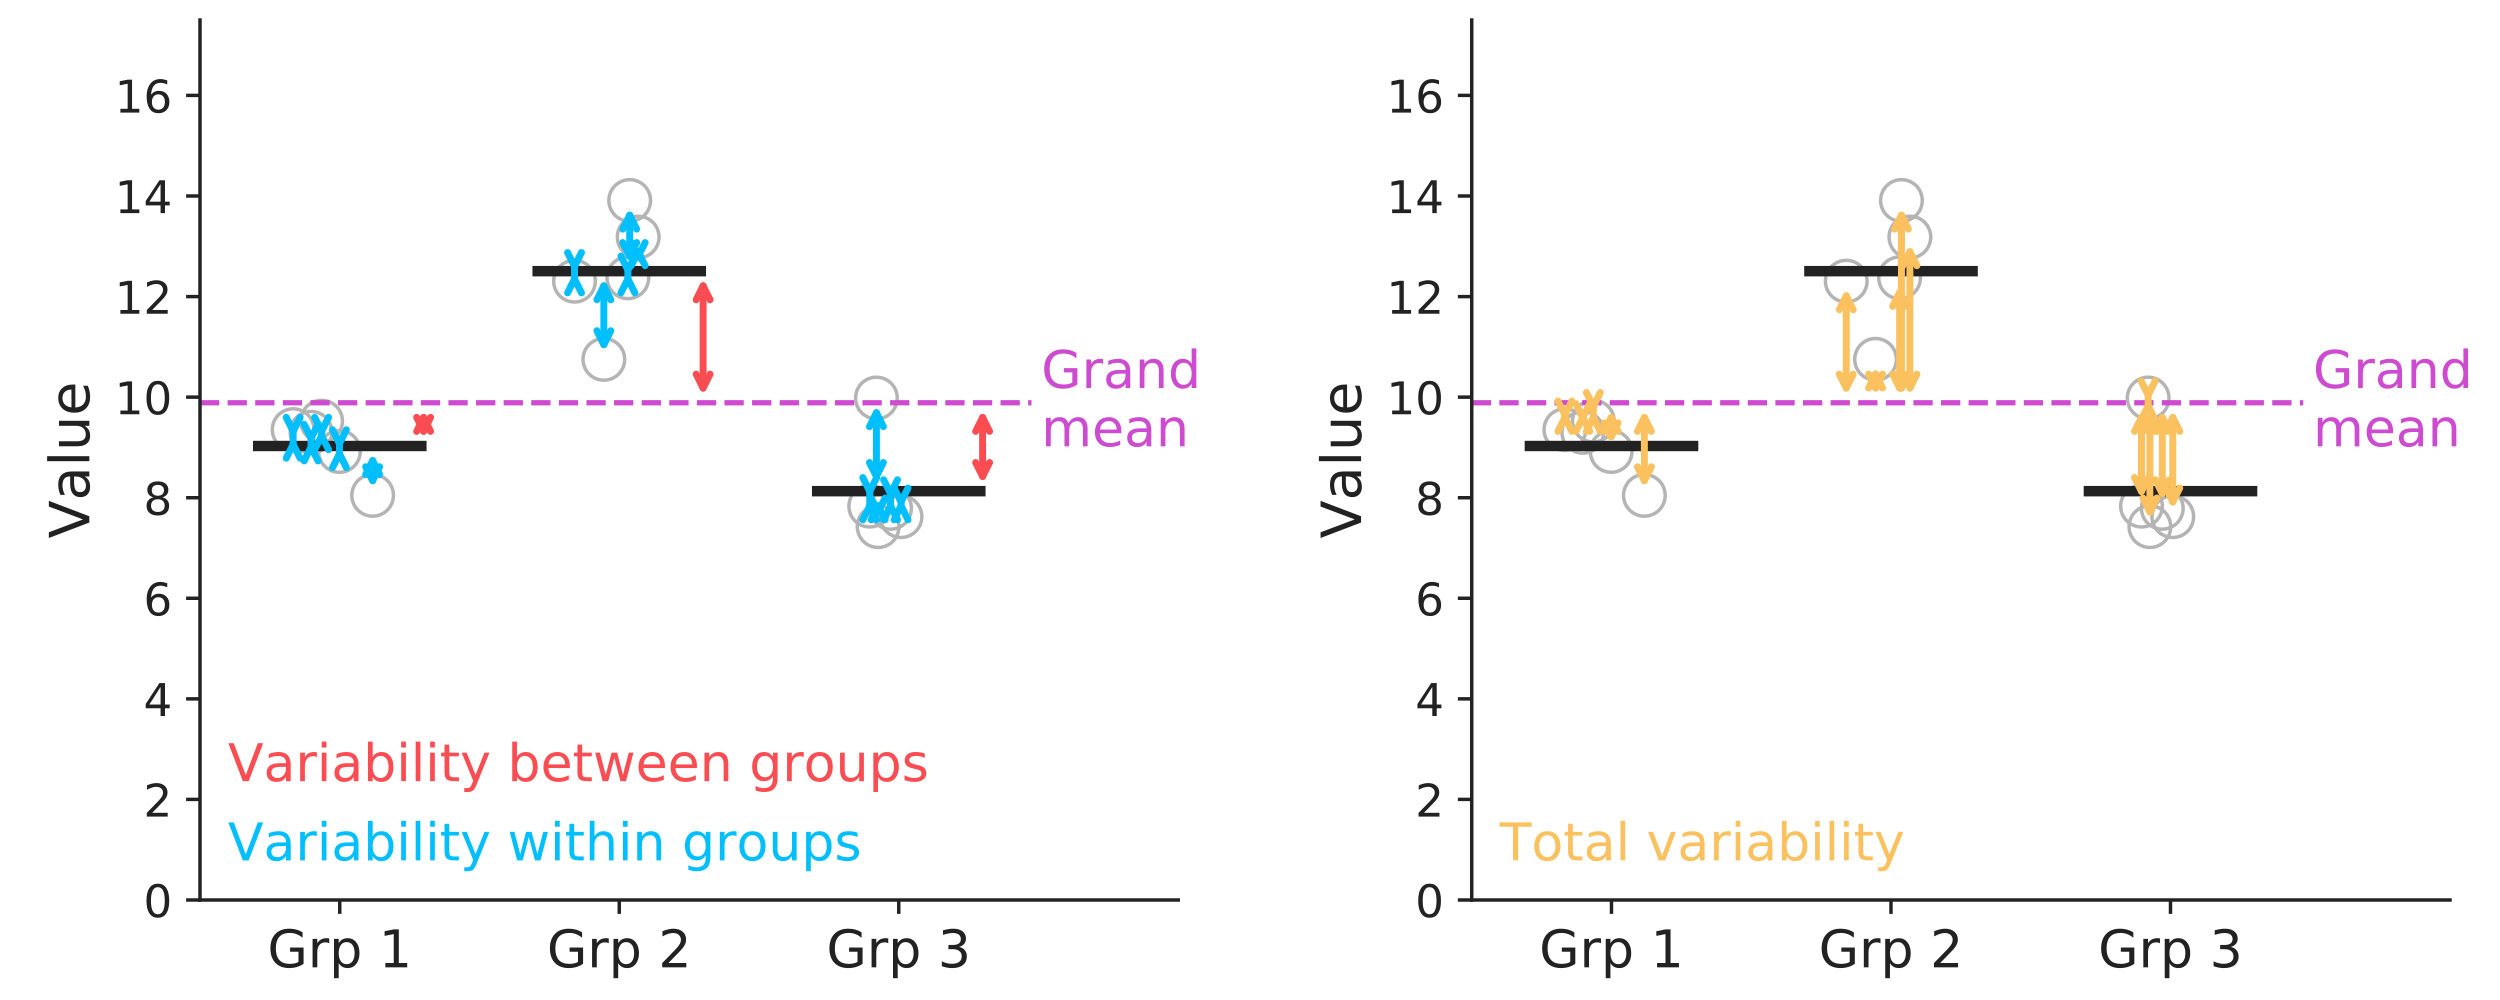 <?xml version="1.0" encoding="utf-8" standalone="no"?>
<!DOCTYPE svg PUBLIC "-//W3C//DTD SVG 1.1//EN"
  "http://www.w3.org/Graphics/SVG/1.1/DTD/svg11.dtd">
<!-- Created with matplotlib (http://matplotlib.org/) -->
<svg height="288pt" version="1.1" viewBox="0 0 720 288" width="720pt" xmlns="http://www.w3.org/2000/svg" xmlns:xlink="http://www.w3.org/1999/xlink">
 <defs>
  <style type="text/css">
*{stroke-linecap:butt;stroke-linejoin:round;}
  </style>
 </defs>
 <g id="figure_1">
  <g id="patch_1">
   <path d="M 0 288 
L 720 288 
L 720 0 
L 0 0 
z
" style="fill:none;"/>
  </g>
  <g id="axes_1">
   <g id="patch_2">
    <path d="M 57.6 259.2 
L 339.339 259.2 
L 339.339 5.76 
L 57.6 5.76 
z
" style="fill:none;"/>
   </g>
   <g id="matplotlib.axis_1">
    <g id="xtick_1">
     <g id="line2d_1">
      <defs>
       <path d="M 0 0 
L 0 4 
" id="mc6226017b2" style="stroke:#222222;"/>
      </defs>
      <g>
       <use style="fill:#222222;stroke:#222222;" x="97.848" xlink:href="#mc6226017b2" y="259.2"/>
      </g>
     </g>
     <g id="text_1">
      <!-- Grp 1 -->
      <defs>
       <path d="M 59.516 10.406 
L 59.516 29.984 
L 43.406 29.984 
L 43.406 38.094 
L 69.281 38.094 
L 69.281 6.781 
Q 63.578 2.734 56.688 0.656 
Q 49.812 -1.422 42 -1.422 
Q 24.906 -1.422 15.25 8.562 
Q 5.609 18.562 5.609 36.375 
Q 5.609 54.25 15.25 64.234 
Q 24.906 74.219 42 74.219 
Q 49.125 74.219 55.547 72.453 
Q 61.969 70.703 67.391 67.281 
L 67.391 56.781 
Q 61.922 61.422 55.766 63.766 
Q 49.609 66.109 42.828 66.109 
Q 29.438 66.109 22.719 58.641 
Q 16.016 51.172 16.016 36.375 
Q 16.016 21.625 22.719 14.156 
Q 29.438 6.688 42.828 6.688 
Q 48.047 6.688 52.141 7.594 
Q 56.25 8.5 59.516 10.406 
z
" id="DejaVuSans-47"/>
       <path d="M 41.109 46.297 
Q 39.594 47.172 37.812 47.578 
Q 36.031 48 33.891 48 
Q 26.266 48 22.188 43.047 
Q 18.109 38.094 18.109 28.812 
L 18.109 0 
L 9.078 0 
L 9.078 54.688 
L 18.109 54.688 
L 18.109 46.188 
Q 20.953 51.172 25.484 53.578 
Q 30.031 56 36.531 56 
Q 37.453 56 38.578 55.875 
Q 39.703 55.766 41.062 55.516 
z
" id="DejaVuSans-72"/>
       <path d="M 18.109 8.203 
L 18.109 -20.797 
L 9.078 -20.797 
L 9.078 54.688 
L 18.109 54.688 
L 18.109 46.391 
Q 20.953 51.266 25.266 53.625 
Q 29.594 56 35.594 56 
Q 45.562 56 51.781 48.094 
Q 58.016 40.188 58.016 27.297 
Q 58.016 14.406 51.781 6.484 
Q 45.562 -1.422 35.594 -1.422 
Q 29.594 -1.422 25.266 0.953 
Q 20.953 3.328 18.109 8.203 
z
M 48.688 27.297 
Q 48.688 37.203 44.609 42.844 
Q 40.531 48.484 33.406 48.484 
Q 26.266 48.484 22.188 42.844 
Q 18.109 37.203 18.109 27.297 
Q 18.109 17.391 22.188 11.75 
Q 26.266 6.109 33.406 6.109 
Q 40.531 6.109 44.609 11.75 
Q 48.688 17.391 48.688 27.297 
z
" id="DejaVuSans-70"/>
       <path id="DejaVuSans-20"/>
       <path d="M 12.406 8.297 
L 28.516 8.297 
L 28.516 63.922 
L 10.984 60.406 
L 10.984 69.391 
L 28.422 72.906 
L 38.281 72.906 
L 38.281 8.297 
L 54.391 8.297 
L 54.391 0 
L 12.406 0 
z
" id="DejaVuSans-31"/>
      </defs>
      <g style="fill:#222222;" transform="translate(77.037 278.598)scale(0.15 -0.15)">
       <use xlink:href="#DejaVuSans-47"/>
       <use x="77.49" xlink:href="#DejaVuSans-72"/>
       <use x="118.604" xlink:href="#DejaVuSans-70"/>
       <use x="182.08" xlink:href="#DejaVuSans-20"/>
       <use x="213.867" xlink:href="#DejaVuSans-31"/>
      </g>
     </g>
    </g>
    <g id="xtick_2">
     <g id="line2d_2">
      <g>
       <use style="fill:#222222;stroke:#222222;" x="178.345" xlink:href="#mc6226017b2" y="259.2"/>
      </g>
     </g>
     <g id="text_2">
      <!-- Grp 2 -->
      <defs>
       <path d="M 19.188 8.297 
L 53.609 8.297 
L 53.609 0 
L 7.328 0 
L 7.328 8.297 
Q 12.938 14.109 22.625 23.891 
Q 32.328 33.688 34.812 36.531 
Q 39.547 41.844 41.422 45.531 
Q 43.312 49.219 43.312 52.781 
Q 43.312 58.594 39.234 62.25 
Q 35.156 65.922 28.609 65.922 
Q 23.969 65.922 18.812 64.312 
Q 13.672 62.703 7.812 59.422 
L 7.812 69.391 
Q 13.766 71.781 18.938 73 
Q 24.125 74.219 28.422 74.219 
Q 39.75 74.219 46.484 68.547 
Q 53.219 62.891 53.219 53.422 
Q 53.219 48.922 51.531 44.891 
Q 49.859 40.875 45.406 35.406 
Q 44.188 33.984 37.641 27.219 
Q 31.109 20.453 19.188 8.297 
z
" id="DejaVuSans-32"/>
      </defs>
      <g style="fill:#222222;" transform="translate(157.534 278.598)scale(0.15 -0.15)">
       <use xlink:href="#DejaVuSans-47"/>
       <use x="77.49" xlink:href="#DejaVuSans-72"/>
       <use x="118.604" xlink:href="#DejaVuSans-70"/>
       <use x="182.08" xlink:href="#DejaVuSans-20"/>
       <use x="213.867" xlink:href="#DejaVuSans-32"/>
      </g>
     </g>
    </g>
    <g id="xtick_3">
     <g id="line2d_3">
      <g>
       <use style="fill:#222222;stroke:#222222;" x="258.842" xlink:href="#mc6226017b2" y="259.2"/>
      </g>
     </g>
     <g id="text_3">
      <!-- Grp 3 -->
      <defs>
       <path d="M 40.578 39.312 
Q 47.656 37.797 51.625 33 
Q 55.609 28.219 55.609 21.188 
Q 55.609 10.406 48.188 4.484 
Q 40.766 -1.422 27.094 -1.422 
Q 22.516 -1.422 17.656 -0.516 
Q 12.797 0.391 7.625 2.203 
L 7.625 11.719 
Q 11.719 9.328 16.594 8.109 
Q 21.484 6.891 26.812 6.891 
Q 36.078 6.891 40.938 10.547 
Q 45.797 14.203 45.797 21.188 
Q 45.797 27.641 41.281 31.266 
Q 36.766 34.906 28.719 34.906 
L 20.219 34.906 
L 20.219 43.016 
L 29.109 43.016 
Q 36.375 43.016 40.234 45.922 
Q 44.094 48.828 44.094 54.297 
Q 44.094 59.906 40.109 62.906 
Q 36.141 65.922 28.719 65.922 
Q 24.656 65.922 20.016 65.031 
Q 15.375 64.156 9.812 62.312 
L 9.812 71.094 
Q 15.438 72.656 20.344 73.438 
Q 25.25 74.219 29.594 74.219 
Q 40.828 74.219 47.359 69.109 
Q 53.906 64.016 53.906 55.328 
Q 53.906 49.266 50.438 45.094 
Q 46.969 40.922 40.578 39.312 
z
" id="DejaVuSans-33"/>
      </defs>
      <g style="fill:#222222;" transform="translate(238.031 278.598)scale(0.15 -0.15)">
       <use xlink:href="#DejaVuSans-47"/>
       <use x="77.49" xlink:href="#DejaVuSans-72"/>
       <use x="118.604" xlink:href="#DejaVuSans-70"/>
       <use x="182.08" xlink:href="#DejaVuSans-20"/>
       <use x="213.867" xlink:href="#DejaVuSans-33"/>
      </g>
     </g>
    </g>
   </g>
   <g id="matplotlib.axis_2">
    <g id="ytick_1">
     <g id="line2d_4">
      <defs>
       <path d="M 0 0 
L -4 0 
" id="m0266303a6d" style="stroke:#222222;"/>
      </defs>
      <g>
       <use style="fill:#222222;stroke:#222222;" x="57.6" xlink:href="#m0266303a6d" y="259.2"/>
      </g>
     </g>
     <g id="text_4">
      <!-- 0 -->
      <defs>
       <path d="M 31.781 66.406 
Q 24.172 66.406 20.328 58.906 
Q 16.5 51.422 16.5 36.375 
Q 16.5 21.391 20.328 13.891 
Q 24.172 6.391 31.781 6.391 
Q 39.453 6.391 43.281 13.891 
Q 47.125 21.391 47.125 36.375 
Q 47.125 51.422 43.281 58.906 
Q 39.453 66.406 31.781 66.406 
z
M 31.781 74.219 
Q 44.047 74.219 50.516 64.516 
Q 56.984 54.828 56.984 36.375 
Q 56.984 17.969 50.516 8.266 
Q 44.047 -1.422 31.781 -1.422 
Q 19.531 -1.422 13.062 8.266 
Q 6.594 17.969 6.594 36.375 
Q 6.594 54.828 13.062 64.516 
Q 19.531 74.219 31.781 74.219 
z
" id="DejaVuSans-30"/>
      </defs>
      <g style="fill:#222222;" transform="translate(41.329 264.139)scale(0.13 -0.13)">
       <use xlink:href="#DejaVuSans-30"/>
      </g>
     </g>
    </g>
    <g id="ytick_2">
     <g id="line2d_5">
      <g>
       <use style="fill:#222222;stroke:#222222;" x="57.6" xlink:href="#m0266303a6d" y="230.235"/>
      </g>
     </g>
     <g id="text_5">
      <!-- 2 -->
      <g style="fill:#222222;" transform="translate(41.329 235.174)scale(0.13 -0.13)">
       <use xlink:href="#DejaVuSans-32"/>
      </g>
     </g>
    </g>
    <g id="ytick_3">
     <g id="line2d_6">
      <g>
       <use style="fill:#222222;stroke:#222222;" x="57.6" xlink:href="#m0266303a6d" y="201.271"/>
      </g>
     </g>
     <g id="text_6">
      <!-- 4 -->
      <defs>
       <path d="M 37.797 64.312 
L 12.891 25.391 
L 37.797 25.391 
z
M 35.203 72.906 
L 47.609 72.906 
L 47.609 25.391 
L 58.016 25.391 
L 58.016 17.188 
L 47.609 17.188 
L 47.609 0 
L 37.797 0 
L 37.797 17.188 
L 4.891 17.188 
L 4.891 26.703 
z
" id="DejaVuSans-34"/>
      </defs>
      <g style="fill:#222222;" transform="translate(41.329 206.21)scale(0.13 -0.13)">
       <use xlink:href="#DejaVuSans-34"/>
      </g>
     </g>
    </g>
    <g id="ytick_4">
     <g id="line2d_7">
      <g>
       <use style="fill:#222222;stroke:#222222;" x="57.6" xlink:href="#m0266303a6d" y="172.306"/>
      </g>
     </g>
     <g id="text_7">
      <!-- 6 -->
      <defs>
       <path d="M 33.016 40.375 
Q 26.375 40.375 22.484 35.828 
Q 18.609 31.297 18.609 23.391 
Q 18.609 15.531 22.484 10.953 
Q 26.375 6.391 33.016 6.391 
Q 39.656 6.391 43.531 10.953 
Q 47.406 15.531 47.406 23.391 
Q 47.406 31.297 43.531 35.828 
Q 39.656 40.375 33.016 40.375 
z
M 52.594 71.297 
L 52.594 62.312 
Q 48.875 64.062 45.094 64.984 
Q 41.312 65.922 37.594 65.922 
Q 27.828 65.922 22.672 59.328 
Q 17.531 52.734 16.797 39.406 
Q 19.672 43.656 24.016 45.922 
Q 28.375 48.188 33.594 48.188 
Q 44.578 48.188 50.953 41.516 
Q 57.328 34.859 57.328 23.391 
Q 57.328 12.156 50.688 5.359 
Q 44.047 -1.422 33.016 -1.422 
Q 20.359 -1.422 13.672 8.266 
Q 6.984 17.969 6.984 36.375 
Q 6.984 53.656 15.188 63.938 
Q 23.391 74.219 37.203 74.219 
Q 40.922 74.219 44.703 73.484 
Q 48.484 72.75 52.594 71.297 
z
" id="DejaVuSans-36"/>
      </defs>
      <g style="fill:#222222;" transform="translate(41.329 177.245)scale(0.13 -0.13)">
       <use xlink:href="#DejaVuSans-36"/>
      </g>
     </g>
    </g>
    <g id="ytick_5">
     <g id="line2d_8">
      <g>
       <use style="fill:#222222;stroke:#222222;" x="57.6" xlink:href="#m0266303a6d" y="143.342"/>
      </g>
     </g>
     <g id="text_8">
      <!-- 8 -->
      <defs>
       <path d="M 31.781 34.625 
Q 24.75 34.625 20.719 30.859 
Q 16.703 27.094 16.703 20.516 
Q 16.703 13.922 20.719 10.156 
Q 24.75 6.391 31.781 6.391 
Q 38.812 6.391 42.859 10.172 
Q 46.922 13.969 46.922 20.516 
Q 46.922 27.094 42.891 30.859 
Q 38.875 34.625 31.781 34.625 
z
M 21.922 38.812 
Q 15.578 40.375 12.031 44.719 
Q 8.5 49.078 8.5 55.328 
Q 8.5 64.062 14.719 69.141 
Q 20.953 74.219 31.781 74.219 
Q 42.672 74.219 48.875 69.141 
Q 55.078 64.062 55.078 55.328 
Q 55.078 49.078 51.531 44.719 
Q 48 40.375 41.703 38.812 
Q 48.828 37.156 52.797 32.312 
Q 56.781 27.484 56.781 20.516 
Q 56.781 9.906 50.312 4.234 
Q 43.844 -1.422 31.781 -1.422 
Q 19.734 -1.422 13.25 4.234 
Q 6.781 9.906 6.781 20.516 
Q 6.781 27.484 10.781 32.312 
Q 14.797 37.156 21.922 38.812 
z
M 18.312 54.391 
Q 18.312 48.734 21.844 45.562 
Q 25.391 42.391 31.781 42.391 
Q 38.141 42.391 41.719 45.562 
Q 45.312 48.734 45.312 54.391 
Q 45.312 60.062 41.719 63.234 
Q 38.141 66.406 31.781 66.406 
Q 25.391 66.406 21.844 63.234 
Q 18.312 60.062 18.312 54.391 
z
" id="DejaVuSans-38"/>
      </defs>
      <g style="fill:#222222;" transform="translate(41.329 148.281)scale(0.13 -0.13)">
       <use xlink:href="#DejaVuSans-38"/>
      </g>
     </g>
    </g>
    <g id="ytick_6">
     <g id="line2d_9">
      <g>
       <use style="fill:#222222;stroke:#222222;" x="57.6" xlink:href="#m0266303a6d" y="114.377"/>
      </g>
     </g>
     <g id="text_9">
      <!-- 10 -->
      <g style="fill:#222222;" transform="translate(33.057 119.316)scale(0.13 -0.13)">
       <use xlink:href="#DejaVuSans-31"/>
       <use x="63.623" xlink:href="#DejaVuSans-30"/>
      </g>
     </g>
    </g>
    <g id="ytick_7">
     <g id="line2d_10">
      <g>
       <use style="fill:#222222;stroke:#222222;" x="57.6" xlink:href="#m0266303a6d" y="85.413"/>
      </g>
     </g>
     <g id="text_10">
      <!-- 12 -->
      <g style="fill:#222222;" transform="translate(33.057 90.352)scale(0.13 -0.13)">
       <use xlink:href="#DejaVuSans-31"/>
       <use x="63.623" xlink:href="#DejaVuSans-32"/>
      </g>
     </g>
    </g>
    <g id="ytick_8">
     <g id="line2d_11">
      <g>
       <use style="fill:#222222;stroke:#222222;" x="57.6" xlink:href="#m0266303a6d" y="56.448"/>
      </g>
     </g>
     <g id="text_11">
      <!-- 14 -->
      <g style="fill:#222222;" transform="translate(33.057 61.387)scale(0.13 -0.13)">
       <use xlink:href="#DejaVuSans-31"/>
       <use x="63.623" xlink:href="#DejaVuSans-34"/>
      </g>
     </g>
    </g>
    <g id="ytick_9">
     <g id="line2d_12">
      <g>
       <use style="fill:#222222;stroke:#222222;" x="57.6" xlink:href="#m0266303a6d" y="27.483"/>
      </g>
     </g>
     <g id="text_12">
      <!-- 16 -->
      <g style="fill:#222222;" transform="translate(33.057 32.422)scale(0.13 -0.13)">
       <use xlink:href="#DejaVuSans-31"/>
       <use x="63.623" xlink:href="#DejaVuSans-36"/>
      </g>
     </g>
    </g>
    <g id="text_13">
     <!-- Value -->
     <defs>
      <path d="M 28.609 0 
L 0.781 72.906 
L 11.078 72.906 
L 34.188 11.531 
L 57.328 72.906 
L 67.578 72.906 
L 39.797 0 
z
" id="DejaVuSans-56"/>
      <path d="M 34.281 27.484 
Q 23.391 27.484 19.188 25 
Q 14.984 22.516 14.984 16.5 
Q 14.984 11.719 18.141 8.906 
Q 21.297 6.109 26.703 6.109 
Q 34.188 6.109 38.703 11.406 
Q 43.219 16.703 43.219 25.484 
L 43.219 27.484 
z
M 52.203 31.203 
L 52.203 0 
L 43.219 0 
L 43.219 8.297 
Q 40.141 3.328 35.547 0.953 
Q 30.953 -1.422 24.312 -1.422 
Q 15.922 -1.422 10.953 3.297 
Q 6 8.016 6 15.922 
Q 6 25.141 12.172 29.828 
Q 18.359 34.516 30.609 34.516 
L 43.219 34.516 
L 43.219 35.406 
Q 43.219 41.609 39.141 45 
Q 35.062 48.391 27.688 48.391 
Q 23 48.391 18.547 47.266 
Q 14.109 46.141 10.016 43.891 
L 10.016 52.203 
Q 14.938 54.109 19.578 55.047 
Q 24.219 56 28.609 56 
Q 40.484 56 46.344 49.844 
Q 52.203 43.703 52.203 31.203 
z
" id="DejaVuSans-61"/>
      <path d="M 9.422 75.984 
L 18.406 75.984 
L 18.406 0 
L 9.422 0 
z
" id="DejaVuSans-6c"/>
      <path d="M 8.5 21.578 
L 8.5 54.688 
L 17.484 54.688 
L 17.484 21.922 
Q 17.484 14.156 20.5 10.266 
Q 23.531 6.391 29.594 6.391 
Q 36.859 6.391 41.078 11.031 
Q 45.312 15.672 45.312 23.688 
L 45.312 54.688 
L 54.297 54.688 
L 54.297 0 
L 45.312 0 
L 45.312 8.406 
Q 42.047 3.422 37.719 1 
Q 33.406 -1.422 27.688 -1.422 
Q 18.266 -1.422 13.375 4.438 
Q 8.5 10.297 8.5 21.578 
z
M 31.109 56 
z
" id="DejaVuSans-75"/>
      <path d="M 56.203 29.594 
L 56.203 25.203 
L 14.891 25.203 
Q 15.484 15.922 20.484 11.062 
Q 25.484 6.203 34.422 6.203 
Q 39.594 6.203 44.453 7.469 
Q 49.312 8.734 54.109 11.281 
L 54.109 2.781 
Q 49.266 0.734 44.188 -0.344 
Q 39.109 -1.422 33.891 -1.422 
Q 20.797 -1.422 13.156 6.188 
Q 5.516 13.812 5.516 26.812 
Q 5.516 40.234 12.766 48.109 
Q 20.016 56 32.328 56 
Q 43.359 56 49.781 48.891 
Q 56.203 41.797 56.203 29.594 
z
M 47.219 32.234 
Q 47.125 39.594 43.094 43.984 
Q 39.062 48.391 32.422 48.391 
Q 24.906 48.391 20.391 44.141 
Q 15.875 39.891 15.188 32.172 
z
" id="DejaVuSans-65"/>
     </defs>
     <g style="fill:#222222;" transform="translate(25.73 155.061)rotate(-90)scale(0.16 -0.16)">
      <use xlink:href="#DejaVuSans-56"/>
      <use x="68.299" xlink:href="#DejaVuSans-61"/>
      <use x="129.578" xlink:href="#DejaVuSans-6c"/>
      <use x="157.361" xlink:href="#DejaVuSans-75"/>
      <use x="220.74" xlink:href="#DejaVuSans-65"/>
     </g>
    </g>
   </g>
   <g id="line2d_13">
    <defs>
     <path d="M 0 6 
C 1.591 6 3.117 5.368 4.243 4.243 
C 5.368 3.117 6 1.591 6 0 
C 6 -1.591 5.368 -3.117 4.243 -4.243 
C 3.117 -5.368 1.591 -6 0 -6 
C -1.591 -6 -3.117 -5.368 -4.243 -4.243 
C -5.368 -3.117 -6 -1.591 -6 0 
C -6 1.591 -5.368 3.117 -4.243 4.243 
C -3.117 5.368 -1.591 6 0 6 
z
" id="m4a8d51d46a" style="stroke:#b4b4b4;"/>
    </defs>
    <g>
     <use style="fill-opacity:0;stroke:#b4b4b4;" x="107.318" xlink:href="#m4a8d51d46a" y="142.663"/>
     <use style="fill-opacity:0;stroke:#b4b4b4;" x="84.428" xlink:href="#m4a8d51d46a" y="123.731"/>
     <use style="fill-opacity:0;stroke:#b4b4b4;" x="97.752" xlink:href="#m4a8d51d46a" y="130.023"/>
     <use style="fill-opacity:0;stroke:#b4b4b4;" x="92.624" xlink:href="#m4a8d51d46a" y="121.284"/>
     <use style="fill-opacity:0;stroke:#b4b4b4;" x="89.587" xlink:href="#m4a8d51d46a" y="124.507"/>
    </g>
   </g>
   <g id="line2d_14">
    <defs>
     <path d="M 25 0 
L -25 -0 
" id="me80ba90719" style="stroke:#222222;stroke-width:3;"/>
    </defs>
    <g clip-path="url(#p7115eb7836)">
     <use style="fill:#222222;stroke:#222222;stroke-width:3;" x="97.848" xlink:href="#me80ba90719" y="128.442"/>
    </g>
   </g>
   <g id="line2d_15">
    <g>
     <use style="fill-opacity:0;stroke:#b4b4b4;" x="183.79" xlink:href="#m4a8d51d46a" y="68.276"/>
     <use style="fill-opacity:0;stroke:#b4b4b4;" x="180.826" xlink:href="#m4a8d51d46a" y="80.007"/>
     <use style="fill-opacity:0;stroke:#b4b4b4;" x="165.459" xlink:href="#m4a8d51d46a" y="80.976"/>
     <use style="fill-opacity:0;stroke:#b4b4b4;" x="181.355" xlink:href="#m4a8d51d46a" y="57.742"/>
     <use style="fill-opacity:0;stroke:#b4b4b4;" x="173.906" xlink:href="#m4a8d51d46a" y="103.491"/>
    </g>
   </g>
   <g id="line2d_16">
    <g clip-path="url(#p7115eb7836)">
     <use style="fill:#222222;stroke:#222222;stroke-width:3;" x="178.345" xlink:href="#me80ba90719" y="78.098"/>
    </g>
   </g>
   <g id="line2d_17">
    <g>
     <use style="fill-opacity:0;stroke:#b4b4b4;" x="256.477" xlink:href="#m4a8d51d46a" y="146.405"/>
     <use style="fill-opacity:0;stroke:#b4b4b4;" x="252.902" xlink:href="#m4a8d51d46a" y="151.668"/>
     <use style="fill-opacity:0;stroke:#b4b4b4;" x="259.498" xlink:href="#m4a8d51d46a" y="148.793"/>
     <use style="fill-opacity:0;stroke:#b4b4b4;" x="250.488" xlink:href="#m4a8d51d46a" y="145.767"/>
     <use style="fill-opacity:0;stroke:#b4b4b4;" x="252.404" xlink:href="#m4a8d51d46a" y="114.636"/>
    </g>
   </g>
   <g id="line2d_18">
    <g clip-path="url(#p7115eb7836)">
     <use style="fill:#222222;stroke:#222222;stroke-width:3;" x="258.842" xlink:href="#me80ba90719" y="141.454"/>
    </g>
   </g>
   <g id="line2d_19">
    <path clip-path="url(#p7115eb7836)" d="M 57.6 115.998 
L 297.078 115.998 
" style="fill:none;stroke:#ce4ad0;stroke-dasharray:5.55,2.4;stroke-dashoffset:0;stroke-width:1.5;"/>
   </g>
   <g id="patch_3">
    <path d="M 57.6 259.2 
L 57.6 5.76 
" style="fill:none;stroke:#222222;stroke-linecap:square;stroke-linejoin:miter;"/>
   </g>
   <g id="patch_4">
    <path d="M 57.6 259.2 
L 339.339 259.2 
" style="fill:none;stroke:#222222;stroke-linecap:square;stroke-linejoin:miter;"/>
   </g>
   <g id="text_14">
    <!-- Grand -->
    <defs>
     <path d="M 54.891 33.016 
L 54.891 0 
L 45.906 0 
L 45.906 32.719 
Q 45.906 40.484 42.875 44.328 
Q 39.844 48.188 33.797 48.188 
Q 26.516 48.188 22.312 43.547 
Q 18.109 38.922 18.109 30.906 
L 18.109 0 
L 9.078 0 
L 9.078 54.688 
L 18.109 54.688 
L 18.109 46.188 
Q 21.344 51.125 25.703 53.562 
Q 30.078 56 35.797 56 
Q 45.219 56 50.047 50.172 
Q 54.891 44.344 54.891 33.016 
z
" id="DejaVuSans-6e"/>
     <path d="M 45.406 46.391 
L 45.406 75.984 
L 54.391 75.984 
L 54.391 0 
L 45.406 0 
L 45.406 8.203 
Q 42.578 3.328 38.25 0.953 
Q 33.938 -1.422 27.875 -1.422 
Q 17.969 -1.422 11.734 6.484 
Q 5.516 14.406 5.516 27.297 
Q 5.516 40.188 11.734 48.094 
Q 17.969 56 27.875 56 
Q 33.938 56 38.25 53.625 
Q 42.578 51.266 45.406 46.391 
z
M 14.797 27.297 
Q 14.797 17.391 18.875 11.75 
Q 22.953 6.109 30.078 6.109 
Q 37.203 6.109 41.297 11.75 
Q 45.406 17.391 45.406 27.297 
Q 45.406 37.203 41.297 42.844 
Q 37.203 48.484 30.078 48.484 
Q 22.953 48.484 18.875 42.844 
Q 14.797 37.203 14.797 27.297 
z
" id="DejaVuSans-64"/>
    </defs>
    <g style="fill:#ce4ad0;" transform="translate(299.896 111.739)scale(0.15 -0.15)">
     <use xlink:href="#DejaVuSans-47"/>
     <use x="77.49" xlink:href="#DejaVuSans-72"/>
     <use x="118.604" xlink:href="#DejaVuSans-61"/>
     <use x="179.883" xlink:href="#DejaVuSans-6e"/>
     <use x="243.262" xlink:href="#DejaVuSans-64"/>
    </g>
    <!-- mean -->
    <defs>
     <path d="M 52 44.188 
Q 55.375 50.25 60.062 53.125 
Q 64.75 56 71.094 56 
Q 79.641 56 84.281 50.016 
Q 88.922 44.047 88.922 33.016 
L 88.922 0 
L 79.891 0 
L 79.891 32.719 
Q 79.891 40.578 77.094 44.375 
Q 74.312 48.188 68.609 48.188 
Q 61.625 48.188 57.562 43.547 
Q 53.516 38.922 53.516 30.906 
L 53.516 0 
L 44.484 0 
L 44.484 32.719 
Q 44.484 40.625 41.703 44.406 
Q 38.922 48.188 33.109 48.188 
Q 26.219 48.188 22.156 43.531 
Q 18.109 38.875 18.109 30.906 
L 18.109 0 
L 9.078 0 
L 9.078 54.688 
L 18.109 54.688 
L 18.109 46.188 
Q 21.188 51.219 25.484 53.609 
Q 29.781 56 35.688 56 
Q 41.656 56 45.828 52.969 
Q 50 49.953 52 44.188 
z
" id="DejaVuSans-6d"/>
    </defs>
    <g style="fill:#ce4ad0;" transform="translate(299.896 128.535)scale(0.15 -0.15)">
     <use xlink:href="#DejaVuSans-6d"/>
     <use x="97.412" xlink:href="#DejaVuSans-65"/>
     <use x="158.936" xlink:href="#DejaVuSans-61"/>
     <use x="220.215" xlink:href="#DejaVuSans-6e"/>
    </g>
   </g>
  </g>
  <g id="axes_2">
   <g id="patch_5">
    <path d="M 423.861 259.2 
L 705.6 259.2 
L 705.6 5.76 
L 423.861 5.76 
z
" style="fill:none;"/>
   </g>
   <g id="matplotlib.axis_3">
    <g id="xtick_4">
     <g id="line2d_20">
      <g>
       <use style="fill:#222222;stroke:#222222;" x="464.109" xlink:href="#mc6226017b2" y="259.2"/>
      </g>
     </g>
     <g id="text_15">
      <!-- Grp 1 -->
      <g style="fill:#222222;" transform="translate(443.298 278.598)scale(0.15 -0.15)">
       <use xlink:href="#DejaVuSans-47"/>
       <use x="77.49" xlink:href="#DejaVuSans-72"/>
       <use x="118.604" xlink:href="#DejaVuSans-70"/>
       <use x="182.08" xlink:href="#DejaVuSans-20"/>
       <use x="213.867" xlink:href="#DejaVuSans-31"/>
      </g>
     </g>
    </g>
    <g id="xtick_5">
     <g id="line2d_21">
      <g>
       <use style="fill:#222222;stroke:#222222;" x="544.606" xlink:href="#mc6226017b2" y="259.2"/>
      </g>
     </g>
     <g id="text_16">
      <!-- Grp 2 -->
      <g style="fill:#222222;" transform="translate(523.795 278.598)scale(0.15 -0.15)">
       <use xlink:href="#DejaVuSans-47"/>
       <use x="77.49" xlink:href="#DejaVuSans-72"/>
       <use x="118.604" xlink:href="#DejaVuSans-70"/>
       <use x="182.08" xlink:href="#DejaVuSans-20"/>
       <use x="213.867" xlink:href="#DejaVuSans-32"/>
      </g>
     </g>
    </g>
    <g id="xtick_6">
     <g id="line2d_22">
      <g>
       <use style="fill:#222222;stroke:#222222;" x="625.103" xlink:href="#mc6226017b2" y="259.2"/>
      </g>
     </g>
     <g id="text_17">
      <!-- Grp 3 -->
      <g style="fill:#222222;" transform="translate(604.292 278.598)scale(0.15 -0.15)">
       <use xlink:href="#DejaVuSans-47"/>
       <use x="77.49" xlink:href="#DejaVuSans-72"/>
       <use x="118.604" xlink:href="#DejaVuSans-70"/>
       <use x="182.08" xlink:href="#DejaVuSans-20"/>
       <use x="213.867" xlink:href="#DejaVuSans-33"/>
      </g>
     </g>
    </g>
   </g>
   <g id="matplotlib.axis_4">
    <g id="ytick_10">
     <g id="line2d_23">
      <g>
       <use style="fill:#222222;stroke:#222222;" x="423.861" xlink:href="#m0266303a6d" y="259.2"/>
      </g>
     </g>
     <g id="text_18">
      <!-- 0 -->
      <g style="fill:#222222;" transform="translate(407.59 264.139)scale(0.13 -0.13)">
       <use xlink:href="#DejaVuSans-30"/>
      </g>
     </g>
    </g>
    <g id="ytick_11">
     <g id="line2d_24">
      <g>
       <use style="fill:#222222;stroke:#222222;" x="423.861" xlink:href="#m0266303a6d" y="230.235"/>
      </g>
     </g>
     <g id="text_19">
      <!-- 2 -->
      <g style="fill:#222222;" transform="translate(407.59 235.174)scale(0.13 -0.13)">
       <use xlink:href="#DejaVuSans-32"/>
      </g>
     </g>
    </g>
    <g id="ytick_12">
     <g id="line2d_25">
      <g>
       <use style="fill:#222222;stroke:#222222;" x="423.861" xlink:href="#m0266303a6d" y="201.271"/>
      </g>
     </g>
     <g id="text_20">
      <!-- 4 -->
      <g style="fill:#222222;" transform="translate(407.59 206.21)scale(0.13 -0.13)">
       <use xlink:href="#DejaVuSans-34"/>
      </g>
     </g>
    </g>
    <g id="ytick_13">
     <g id="line2d_26">
      <g>
       <use style="fill:#222222;stroke:#222222;" x="423.861" xlink:href="#m0266303a6d" y="172.306"/>
      </g>
     </g>
     <g id="text_21">
      <!-- 6 -->
      <g style="fill:#222222;" transform="translate(407.59 177.245)scale(0.13 -0.13)">
       <use xlink:href="#DejaVuSans-36"/>
      </g>
     </g>
    </g>
    <g id="ytick_14">
     <g id="line2d_27">
      <g>
       <use style="fill:#222222;stroke:#222222;" x="423.861" xlink:href="#m0266303a6d" y="143.342"/>
      </g>
     </g>
     <g id="text_22">
      <!-- 8 -->
      <g style="fill:#222222;" transform="translate(407.59 148.281)scale(0.13 -0.13)">
       <use xlink:href="#DejaVuSans-38"/>
      </g>
     </g>
    </g>
    <g id="ytick_15">
     <g id="line2d_28">
      <g>
       <use style="fill:#222222;stroke:#222222;" x="423.861" xlink:href="#m0266303a6d" y="114.377"/>
      </g>
     </g>
     <g id="text_23">
      <!-- 10 -->
      <g style="fill:#222222;" transform="translate(399.318 119.316)scale(0.13 -0.13)">
       <use xlink:href="#DejaVuSans-31"/>
       <use x="63.623" xlink:href="#DejaVuSans-30"/>
      </g>
     </g>
    </g>
    <g id="ytick_16">
     <g id="line2d_29">
      <g>
       <use style="fill:#222222;stroke:#222222;" x="423.861" xlink:href="#m0266303a6d" y="85.413"/>
      </g>
     </g>
     <g id="text_24">
      <!-- 12 -->
      <g style="fill:#222222;" transform="translate(399.318 90.352)scale(0.13 -0.13)">
       <use xlink:href="#DejaVuSans-31"/>
       <use x="63.623" xlink:href="#DejaVuSans-32"/>
      </g>
     </g>
    </g>
    <g id="ytick_17">
     <g id="line2d_30">
      <g>
       <use style="fill:#222222;stroke:#222222;" x="423.861" xlink:href="#m0266303a6d" y="56.448"/>
      </g>
     </g>
     <g id="text_25">
      <!-- 14 -->
      <g style="fill:#222222;" transform="translate(399.318 61.387)scale(0.13 -0.13)">
       <use xlink:href="#DejaVuSans-31"/>
       <use x="63.623" xlink:href="#DejaVuSans-34"/>
      </g>
     </g>
    </g>
    <g id="ytick_18">
     <g id="line2d_31">
      <g>
       <use style="fill:#222222;stroke:#222222;" x="423.861" xlink:href="#m0266303a6d" y="27.483"/>
      </g>
     </g>
     <g id="text_26">
      <!-- 16 -->
      <g style="fill:#222222;" transform="translate(399.318 32.422)scale(0.13 -0.13)">
       <use xlink:href="#DejaVuSans-31"/>
       <use x="63.623" xlink:href="#DejaVuSans-36"/>
      </g>
     </g>
    </g>
    <g id="text_27">
     <!-- Value -->
     <g style="fill:#222222;" transform="translate(391.991 155.061)rotate(-90)scale(0.16 -0.16)">
      <use xlink:href="#DejaVuSans-56"/>
      <use x="68.299" xlink:href="#DejaVuSans-61"/>
      <use x="129.578" xlink:href="#DejaVuSans-6c"/>
      <use x="157.361" xlink:href="#DejaVuSans-75"/>
      <use x="220.74" xlink:href="#DejaVuSans-65"/>
     </g>
    </g>
   </g>
   <g id="line2d_32">
    <g>
     <use style="fill-opacity:0;stroke:#b4b4b4;" x="473.579" xlink:href="#m4a8d51d46a" y="142.663"/>
     <use style="fill-opacity:0;stroke:#b4b4b4;" x="450.689" xlink:href="#m4a8d51d46a" y="123.731"/>
     <use style="fill-opacity:0;stroke:#b4b4b4;" x="464.013" xlink:href="#m4a8d51d46a" y="130.023"/>
     <use style="fill-opacity:0;stroke:#b4b4b4;" x="458.885" xlink:href="#m4a8d51d46a" y="121.284"/>
     <use style="fill-opacity:0;stroke:#b4b4b4;" x="455.848" xlink:href="#m4a8d51d46a" y="124.507"/>
    </g>
   </g>
   <g id="line2d_33">
    <g clip-path="url(#p411008f0e7)">
     <use style="fill:#222222;stroke:#222222;stroke-width:3;" x="464.109" xlink:href="#me80ba90719" y="128.442"/>
    </g>
   </g>
   <g id="line2d_34">
    <g>
     <use style="fill-opacity:0;stroke:#b4b4b4;" x="550.05" xlink:href="#m4a8d51d46a" y="68.276"/>
     <use style="fill-opacity:0;stroke:#b4b4b4;" x="547.087" xlink:href="#m4a8d51d46a" y="80.007"/>
     <use style="fill-opacity:0;stroke:#b4b4b4;" x="531.719" xlink:href="#m4a8d51d46a" y="80.976"/>
     <use style="fill-opacity:0;stroke:#b4b4b4;" x="547.616" xlink:href="#m4a8d51d46a" y="57.742"/>
     <use style="fill-opacity:0;stroke:#b4b4b4;" x="540.167" xlink:href="#m4a8d51d46a" y="103.491"/>
    </g>
   </g>
   <g id="line2d_35">
    <g clip-path="url(#p411008f0e7)">
     <use style="fill:#222222;stroke:#222222;stroke-width:3;" x="544.606" xlink:href="#me80ba90719" y="78.098"/>
    </g>
   </g>
   <g id="line2d_36">
    <g>
     <use style="fill-opacity:0;stroke:#b4b4b4;" x="622.738" xlink:href="#m4a8d51d46a" y="146.405"/>
     <use style="fill-opacity:0;stroke:#b4b4b4;" x="619.163" xlink:href="#m4a8d51d46a" y="151.668"/>
     <use style="fill-opacity:0;stroke:#b4b4b4;" x="625.759" xlink:href="#m4a8d51d46a" y="148.793"/>
     <use style="fill-opacity:0;stroke:#b4b4b4;" x="616.749" xlink:href="#m4a8d51d46a" y="145.767"/>
     <use style="fill-opacity:0;stroke:#b4b4b4;" x="618.665" xlink:href="#m4a8d51d46a" y="114.636"/>
    </g>
   </g>
   <g id="line2d_37">
    <g clip-path="url(#p411008f0e7)">
     <use style="fill:#222222;stroke:#222222;stroke-width:3;" x="625.103" xlink:href="#me80ba90719" y="141.454"/>
    </g>
   </g>
   <g id="line2d_38">
    <path clip-path="url(#p411008f0e7)" d="M 423.861 115.998 
L 663.339 115.998 
" style="fill:none;stroke:#ce4ad0;stroke-dasharray:5.55,2.4;stroke-dashoffset:0;stroke-width:1.5;"/>
   </g>
   <g id="patch_6">
    <path d="M 423.861 259.2 
L 423.861 5.76 
" style="fill:none;stroke:#222222;stroke-linecap:square;stroke-linejoin:miter;"/>
   </g>
   <g id="patch_7">
    <path d="M 423.861 259.2 
L 705.6 259.2 
" style="fill:none;stroke:#222222;stroke-linecap:square;stroke-linejoin:miter;"/>
   </g>
   <g id="text_28">
    <!-- Grand -->
    <g style="fill:#ce4ad0;" transform="translate(666.157 111.739)scale(0.15 -0.15)">
     <use xlink:href="#DejaVuSans-47"/>
     <use x="77.49" xlink:href="#DejaVuSans-72"/>
     <use x="118.604" xlink:href="#DejaVuSans-61"/>
     <use x="179.883" xlink:href="#DejaVuSans-6e"/>
     <use x="243.262" xlink:href="#DejaVuSans-64"/>
    </g>
    <!-- mean -->
    <g style="fill:#ce4ad0;" transform="translate(666.157 128.535)scale(0.15 -0.15)">
     <use xlink:href="#DejaVuSans-6d"/>
     <use x="97.412" xlink:href="#DejaVuSans-65"/>
     <use x="158.936" xlink:href="#DejaVuSans-61"/>
     <use x="220.215" xlink:href="#DejaVuSans-6e"/>
    </g>
   </g>
  </g>
  <g id="axes_3">
   <g id="text_29">
    <!-- Variability between groups -->
    <defs>
     <path d="M 9.422 54.688 
L 18.406 54.688 
L 18.406 0 
L 9.422 0 
z
M 9.422 75.984 
L 18.406 75.984 
L 18.406 64.594 
L 9.422 64.594 
z
" id="DejaVuSans-69"/>
     <path d="M 48.688 27.297 
Q 48.688 37.203 44.609 42.844 
Q 40.531 48.484 33.406 48.484 
Q 26.266 48.484 22.188 42.844 
Q 18.109 37.203 18.109 27.297 
Q 18.109 17.391 22.188 11.75 
Q 26.266 6.109 33.406 6.109 
Q 40.531 6.109 44.609 11.75 
Q 48.688 17.391 48.688 27.297 
z
M 18.109 46.391 
Q 20.953 51.266 25.266 53.625 
Q 29.594 56 35.594 56 
Q 45.562 56 51.781 48.094 
Q 58.016 40.188 58.016 27.297 
Q 58.016 14.406 51.781 6.484 
Q 45.562 -1.422 35.594 -1.422 
Q 29.594 -1.422 25.266 0.953 
Q 20.953 3.328 18.109 8.203 
L 18.109 0 
L 9.078 0 
L 9.078 75.984 
L 18.109 75.984 
z
" id="DejaVuSans-62"/>
     <path d="M 18.312 70.219 
L 18.312 54.688 
L 36.812 54.688 
L 36.812 47.703 
L 18.312 47.703 
L 18.312 18.016 
Q 18.312 11.328 20.141 9.422 
Q 21.969 7.516 27.594 7.516 
L 36.812 7.516 
L 36.812 0 
L 27.594 0 
Q 17.188 0 13.234 3.875 
Q 9.281 7.766 9.281 18.016 
L 9.281 47.703 
L 2.688 47.703 
L 2.688 54.688 
L 9.281 54.688 
L 9.281 70.219 
z
" id="DejaVuSans-74"/>
     <path d="M 32.172 -5.078 
Q 28.375 -14.844 24.75 -17.812 
Q 21.141 -20.797 15.094 -20.797 
L 7.906 -20.797 
L 7.906 -13.281 
L 13.188 -13.281 
Q 16.891 -13.281 18.938 -11.516 
Q 21 -9.766 23.484 -3.219 
L 25.094 0.875 
L 2.984 54.688 
L 12.5 54.688 
L 29.594 11.922 
L 46.688 54.688 
L 56.203 54.688 
z
" id="DejaVuSans-79"/>
     <path d="M 4.203 54.688 
L 13.188 54.688 
L 24.422 12.016 
L 35.594 54.688 
L 46.188 54.688 
L 57.422 12.016 
L 68.609 54.688 
L 77.594 54.688 
L 63.281 0 
L 52.688 0 
L 40.922 44.828 
L 29.109 0 
L 18.5 0 
z
" id="DejaVuSans-77"/>
     <path d="M 45.406 27.984 
Q 45.406 37.75 41.375 43.109 
Q 37.359 48.484 30.078 48.484 
Q 22.859 48.484 18.828 43.109 
Q 14.797 37.75 14.797 27.984 
Q 14.797 18.266 18.828 12.891 
Q 22.859 7.516 30.078 7.516 
Q 37.359 7.516 41.375 12.891 
Q 45.406 18.266 45.406 27.984 
z
M 54.391 6.781 
Q 54.391 -7.172 48.188 -13.984 
Q 42 -20.797 29.203 -20.797 
Q 24.469 -20.797 20.266 -20.094 
Q 16.062 -19.391 12.109 -17.922 
L 12.109 -9.188 
Q 16.062 -11.328 19.922 -12.344 
Q 23.781 -13.375 27.781 -13.375 
Q 36.625 -13.375 41.016 -8.766 
Q 45.406 -4.156 45.406 5.172 
L 45.406 9.625 
Q 42.625 4.781 38.281 2.391 
Q 33.938 0 27.875 0 
Q 17.828 0 11.672 7.656 
Q 5.516 15.328 5.516 27.984 
Q 5.516 40.672 11.672 48.328 
Q 17.828 56 27.875 56 
Q 33.938 56 38.281 53.609 
Q 42.625 51.219 45.406 46.391 
L 45.406 54.688 
L 54.391 54.688 
z
" id="DejaVuSans-67"/>
     <path d="M 30.609 48.391 
Q 23.391 48.391 19.188 42.75 
Q 14.984 37.109 14.984 27.297 
Q 14.984 17.484 19.156 11.844 
Q 23.344 6.203 30.609 6.203 
Q 37.797 6.203 41.984 11.859 
Q 46.188 17.531 46.188 27.297 
Q 46.188 37.016 41.984 42.703 
Q 37.797 48.391 30.609 48.391 
z
M 30.609 56 
Q 42.328 56 49.016 48.375 
Q 55.719 40.766 55.719 27.297 
Q 55.719 13.875 49.016 6.219 
Q 42.328 -1.422 30.609 -1.422 
Q 18.844 -1.422 12.172 6.219 
Q 5.516 13.875 5.516 27.297 
Q 5.516 40.766 12.172 48.375 
Q 18.844 56 30.609 56 
z
" id="DejaVuSans-6f"/>
     <path d="M 44.281 53.078 
L 44.281 44.578 
Q 40.484 46.531 36.375 47.5 
Q 32.281 48.484 27.875 48.484 
Q 21.188 48.484 17.844 46.438 
Q 14.5 44.391 14.5 40.281 
Q 14.5 37.156 16.891 35.375 
Q 19.281 33.594 26.516 31.984 
L 29.594 31.297 
Q 39.156 29.25 43.188 25.516 
Q 47.219 21.781 47.219 15.094 
Q 47.219 7.469 41.188 3.016 
Q 35.156 -1.422 24.609 -1.422 
Q 20.219 -1.422 15.453 -0.562 
Q 10.688 0.297 5.422 2 
L 5.422 11.281 
Q 10.406 8.688 15.234 7.391 
Q 20.062 6.109 24.812 6.109 
Q 31.156 6.109 34.562 8.281 
Q 37.984 10.453 37.984 14.406 
Q 37.984 18.062 35.516 20.016 
Q 33.062 21.969 24.703 23.781 
L 21.578 24.516 
Q 13.234 26.266 9.516 29.906 
Q 5.812 33.547 5.812 39.891 
Q 5.812 47.609 11.281 51.797 
Q 16.75 56 26.812 56 
Q 31.781 56 36.172 55.266 
Q 40.578 54.547 44.281 53.078 
z
" id="DejaVuSans-73"/>
    </defs>
    <g style="fill:#fb4c52;" transform="translate(65.65 224.978)scale(0.15 -0.15)">
     <use xlink:href="#DejaVuSans-56"/>
     <use x="68.299" xlink:href="#DejaVuSans-61"/>
     <use x="129.578" xlink:href="#DejaVuSans-72"/>
     <use x="170.691" xlink:href="#DejaVuSans-69"/>
     <use x="198.475" xlink:href="#DejaVuSans-61"/>
     <use x="259.754" xlink:href="#DejaVuSans-62"/>
     <use x="323.23" xlink:href="#DejaVuSans-69"/>
     <use x="351.014" xlink:href="#DejaVuSans-6c"/>
     <use x="378.797" xlink:href="#DejaVuSans-69"/>
     <use x="406.58" xlink:href="#DejaVuSans-74"/>
     <use x="445.789" xlink:href="#DejaVuSans-79"/>
     <use x="504.969" xlink:href="#DejaVuSans-20"/>
     <use x="536.756" xlink:href="#DejaVuSans-62"/>
     <use x="600.232" xlink:href="#DejaVuSans-65"/>
     <use x="661.756" xlink:href="#DejaVuSans-74"/>
     <use x="700.965" xlink:href="#DejaVuSans-77"/>
     <use x="782.752" xlink:href="#DejaVuSans-65"/>
     <use x="844.275" xlink:href="#DejaVuSans-65"/>
     <use x="905.799" xlink:href="#DejaVuSans-6e"/>
     <use x="969.178" xlink:href="#DejaVuSans-20"/>
     <use x="1000.965" xlink:href="#DejaVuSans-67"/>
     <use x="1064.441" xlink:href="#DejaVuSans-72"/>
     <use x="1105.523" xlink:href="#DejaVuSans-6f"/>
     <use x="1166.705" xlink:href="#DejaVuSans-75"/>
     <use x="1230.084" xlink:href="#DejaVuSans-70"/>
     <use x="1293.561" xlink:href="#DejaVuSans-73"/>
    </g>
   </g>
   <g id="patch_8">
    <path d="M 121.998 120.236 
Q 121.998 122.22 121.998 124.204 
" style="fill:none;stroke:#fb4c52;stroke-linecap:round;stroke-width:2;"/>
    <path d="M 119.998 124.236 
L 121.998 120.236 
L 123.998 124.236 
" style="fill:none;stroke:#fb4c52;stroke-linecap:round;stroke-width:2;"/>
    <path d="M 123.998 120.204 
L 121.998 124.204 
L 119.998 120.204 
" style="fill:none;stroke:#fb4c52;stroke-linecap:round;stroke-width:2;"/>
   </g>
   <g id="patch_9">
    <path d="M 202.494 111.759 
Q 202.494 97.048 202.494 82.337 
" style="fill:none;stroke:#fb4c52;stroke-linecap:round;stroke-width:2;"/>
    <path d="M 204.494 107.759 
L 202.494 111.759 
L 200.494 107.759 
" style="fill:none;stroke:#fb4c52;stroke-linecap:round;stroke-width:2;"/>
    <path d="M 200.494 86.337 
L 202.494 82.337 
L 204.494 86.337 
" style="fill:none;stroke:#fb4c52;stroke-linecap:round;stroke-width:2;"/>
   </g>
   <g id="patch_10">
    <path d="M 282.991 120.232 
Q 282.991 128.724 282.991 137.216 
" style="fill:none;stroke:#fb4c52;stroke-linecap:round;stroke-width:2;"/>
    <path d="M 280.991 124.232 
L 282.991 120.232 
L 284.991 124.232 
" style="fill:none;stroke:#fb4c52;stroke-linecap:round;stroke-width:2;"/>
    <path d="M 284.991 133.216 
L 282.991 137.216 
L 280.991 133.216 
" style="fill:none;stroke:#fb4c52;stroke-linecap:round;stroke-width:2;"/>
   </g>
  </g>
  <g id="axes_4">
   <g id="text_30">
    <!-- Variability within groups -->
    <defs>
     <path d="M 54.891 33.016 
L 54.891 0 
L 45.906 0 
L 45.906 32.719 
Q 45.906 40.484 42.875 44.328 
Q 39.844 48.188 33.797 48.188 
Q 26.516 48.188 22.312 43.547 
Q 18.109 38.922 18.109 30.906 
L 18.109 0 
L 9.078 0 
L 9.078 75.984 
L 18.109 75.984 
L 18.109 46.188 
Q 21.344 51.125 25.703 53.562 
Q 30.078 56 35.797 56 
Q 45.219 56 50.047 50.172 
Q 54.891 44.344 54.891 33.016 
z
" id="DejaVuSans-68"/>
    </defs>
    <g style="fill:#00bfff;" transform="translate(65.65 247.788)scale(0.15 -0.15)">
     <use xlink:href="#DejaVuSans-56"/>
     <use x="68.299" xlink:href="#DejaVuSans-61"/>
     <use x="129.578" xlink:href="#DejaVuSans-72"/>
     <use x="170.691" xlink:href="#DejaVuSans-69"/>
     <use x="198.475" xlink:href="#DejaVuSans-61"/>
     <use x="259.754" xlink:href="#DejaVuSans-62"/>
     <use x="323.23" xlink:href="#DejaVuSans-69"/>
     <use x="351.014" xlink:href="#DejaVuSans-6c"/>
     <use x="378.797" xlink:href="#DejaVuSans-69"/>
     <use x="406.58" xlink:href="#DejaVuSans-74"/>
     <use x="445.789" xlink:href="#DejaVuSans-79"/>
     <use x="504.969" xlink:href="#DejaVuSans-20"/>
     <use x="536.756" xlink:href="#DejaVuSans-77"/>
     <use x="618.543" xlink:href="#DejaVuSans-69"/>
     <use x="646.326" xlink:href="#DejaVuSans-74"/>
     <use x="685.535" xlink:href="#DejaVuSans-68"/>
     <use x="748.914" xlink:href="#DejaVuSans-69"/>
     <use x="776.697" xlink:href="#DejaVuSans-6e"/>
     <use x="840.076" xlink:href="#DejaVuSans-20"/>
     <use x="871.863" xlink:href="#DejaVuSans-67"/>
     <use x="935.34" xlink:href="#DejaVuSans-72"/>
     <use x="976.422" xlink:href="#DejaVuSans-6f"/>
     <use x="1037.604" xlink:href="#DejaVuSans-75"/>
     <use x="1100.982" xlink:href="#DejaVuSans-70"/>
     <use x="1164.459" xlink:href="#DejaVuSans-73"/>
    </g>
   </g>
   <g id="patch_11">
    <path d="M 107.318 138.424 
Q 107.318 135.552 107.318 132.679 
" style="fill:none;stroke:#00bfff;stroke-linecap:round;stroke-width:2;"/>
    <path d="M 109.318 134.424 
L 107.318 138.424 
L 105.318 134.424 
" style="fill:none;stroke:#00bfff;stroke-linecap:round;stroke-width:2;"/>
    <path d="M 105.318 136.679 
L 107.318 132.679 
L 109.318 136.679 
" style="fill:none;stroke:#00bfff;stroke-linecap:round;stroke-width:2;"/>
   </g>
   <g id="patch_12">
    <path d="M 84.428 127.968 
Q 84.428 126.088 84.428 124.208 
" style="fill:none;stroke:#00bfff;stroke-linecap:round;stroke-width:2;"/>
    <path d="M 82.428 131.968 
L 84.428 127.968 
L 86.428 131.968 
" style="fill:none;stroke:#00bfff;stroke-linecap:round;stroke-width:2;"/>
    <path d="M 86.428 120.208 
L 84.428 124.208 
L 82.428 120.208 
" style="fill:none;stroke:#00bfff;stroke-linecap:round;stroke-width:2;"/>
   </g>
   <g id="patch_13">
    <path d="M 97.752 127.787 
Q 97.752 129.232 97.752 130.678 
" style="fill:none;stroke:#00bfff;stroke-linecap:round;stroke-width:2;"/>
    <path d="M 99.752 123.787 
L 97.752 127.787 
L 95.752 123.787 
" style="fill:none;stroke:#00bfff;stroke-linecap:round;stroke-width:2;"/>
    <path d="M 95.752 134.678 
L 97.752 130.678 
L 99.752 134.678 
" style="fill:none;stroke:#00bfff;stroke-linecap:round;stroke-width:2;"/>
   </g>
   <g id="patch_14">
    <path d="M 92.624 125.523 
Q 92.624 124.864 92.624 124.204 
" style="fill:none;stroke:#00bfff;stroke-linecap:round;stroke-width:2;"/>
    <path d="M 90.624 129.523 
L 92.624 125.523 
L 94.624 129.523 
" style="fill:none;stroke:#00bfff;stroke-linecap:round;stroke-width:2;"/>
    <path d="M 94.624 120.204 
L 92.624 124.204 
L 90.624 120.204 
" style="fill:none;stroke:#00bfff;stroke-linecap:round;stroke-width:2;"/>
   </g>
   <g id="patch_15">
    <path d="M 89.587 128.745 
Q 89.587 127.475 89.587 126.205 
" style="fill:none;stroke:#00bfff;stroke-linecap:round;stroke-width:2;"/>
    <path d="M 87.587 132.745 
L 89.587 128.745 
L 91.587 132.745 
" style="fill:none;stroke:#00bfff;stroke-linecap:round;stroke-width:2;"/>
    <path d="M 91.587 122.205 
L 89.587 126.205 
L 87.587 122.205 
" style="fill:none;stroke:#00bfff;stroke-linecap:round;stroke-width:2;"/>
   </g>
   <g id="patch_16">
    <path d="M 183.79 72.512 
Q 183.79 73.188 183.79 73.865 
" style="fill:none;stroke:#00bfff;stroke-linecap:round;stroke-width:2;"/>
    <path d="M 181.79 76.512 
L 183.79 72.512 
L 185.79 76.512 
" style="fill:none;stroke:#00bfff;stroke-linecap:round;stroke-width:2;"/>
    <path d="M 185.79 69.865 
L 183.79 73.865 
L 181.79 69.865 
" style="fill:none;stroke:#00bfff;stroke-linecap:round;stroke-width:2;"/>
   </g>
   <g id="patch_17">
    <path d="M 180.826 77.771 
Q 180.826 79.053 180.826 80.334 
" style="fill:none;stroke:#00bfff;stroke-linecap:round;stroke-width:2;"/>
    <path d="M 182.826 73.771 
L 180.826 77.771 
L 178.826 73.771 
" style="fill:none;stroke:#00bfff;stroke-linecap:round;stroke-width:2;"/>
    <path d="M 178.826 84.334 
L 180.826 80.334 
L 182.826 84.334 
" style="fill:none;stroke:#00bfff;stroke-linecap:round;stroke-width:2;"/>
   </g>
   <g id="patch_18">
    <path d="M 165.459 76.742 
Q 165.459 78.538 165.459 80.334 
" style="fill:none;stroke:#00bfff;stroke-linecap:round;stroke-width:2;"/>
    <path d="M 167.459 72.742 
L 165.459 76.742 
L 163.459 72.742 
" style="fill:none;stroke:#00bfff;stroke-linecap:round;stroke-width:2;"/>
    <path d="M 163.459 84.334 
L 165.459 80.334 
L 167.459 84.334 
" style="fill:none;stroke:#00bfff;stroke-linecap:round;stroke-width:2;"/>
   </g>
   <g id="patch_19">
    <path d="M 181.355 61.981 
Q 181.355 67.92 181.355 73.859 
" style="fill:none;stroke:#00bfff;stroke-linecap:round;stroke-width:2;"/>
    <path d="M 179.355 65.981 
L 181.355 61.981 
L 183.355 65.981 
" style="fill:none;stroke:#00bfff;stroke-linecap:round;stroke-width:2;"/>
    <path d="M 183.355 69.859 
L 181.355 73.859 
L 179.355 69.859 
" style="fill:none;stroke:#00bfff;stroke-linecap:round;stroke-width:2;"/>
   </g>
   <g id="patch_20">
    <path d="M 173.906 99.255 
Q 173.906 90.796 173.906 82.336 
" style="fill:none;stroke:#00bfff;stroke-linecap:round;stroke-width:2;"/>
    <path d="M 175.906 95.255 
L 173.906 99.255 
L 171.906 95.255 
" style="fill:none;stroke:#00bfff;stroke-linecap:round;stroke-width:2;"/>
    <path d="M 171.906 86.336 
L 173.906 82.336 
L 175.906 86.336 
" style="fill:none;stroke:#00bfff;stroke-linecap:round;stroke-width:2;"/>
   </g>
   <g id="patch_21">
    <path d="M 256.477 142.172 
Q 256.477 143.931 256.477 145.689 
" style="fill:none;stroke:#00bfff;stroke-linecap:round;stroke-width:2;"/>
    <path d="M 258.477 138.172 
L 256.477 142.172 
L 254.477 138.172 
" style="fill:none;stroke:#00bfff;stroke-linecap:round;stroke-width:2;"/>
    <path d="M 254.477 149.689 
L 256.477 145.689 
L 258.477 149.689 
" style="fill:none;stroke:#00bfff;stroke-linecap:round;stroke-width:2;"/>
   </g>
   <g id="patch_22">
    <path d="M 252.902 147.432 
Q 252.902 146.561 252.902 145.691 
" style="fill:none;stroke:#00bfff;stroke-linecap:round;stroke-width:2;"/>
    <path d="M 254.902 143.432 
L 252.902 147.432 
L 250.902 143.432 
" style="fill:none;stroke:#00bfff;stroke-linecap:round;stroke-width:2;"/>
    <path d="M 250.902 149.691 
L 252.902 145.691 
L 254.902 149.691 
" style="fill:none;stroke:#00bfff;stroke-linecap:round;stroke-width:2;"/>
   </g>
   <g id="patch_23">
    <path d="M 259.498 144.553 
Q 259.498 145.121 259.498 145.688 
" style="fill:none;stroke:#00bfff;stroke-linecap:round;stroke-width:2;"/>
    <path d="M 261.498 140.553 
L 259.498 144.553 
L 257.498 140.553 
" style="fill:none;stroke:#00bfff;stroke-linecap:round;stroke-width:2;"/>
    <path d="M 257.498 149.688 
L 259.498 145.688 
L 261.498 149.688 
" style="fill:none;stroke:#00bfff;stroke-linecap:round;stroke-width:2;"/>
   </g>
   <g id="patch_24">
    <path d="M 250.488 141.53 
Q 250.488 143.61 250.488 145.691 
" style="fill:none;stroke:#00bfff;stroke-linecap:round;stroke-width:2;"/>
    <path d="M 252.488 137.53 
L 250.488 141.53 
L 248.488 137.53 
" style="fill:none;stroke:#00bfff;stroke-linecap:round;stroke-width:2;"/>
    <path d="M 248.488 149.691 
L 250.488 145.691 
L 252.488 149.691 
" style="fill:none;stroke:#00bfff;stroke-linecap:round;stroke-width:2;"/>
   </g>
   <g id="patch_25">
    <path d="M 252.404 118.872 
Q 252.404 128.044 252.404 137.215 
" style="fill:none;stroke:#00bfff;stroke-linecap:round;stroke-width:2;"/>
    <path d="M 250.404 122.872 
L 252.404 118.872 
L 254.404 122.872 
" style="fill:none;stroke:#00bfff;stroke-linecap:round;stroke-width:2;"/>
    <path d="M 254.404 133.215 
L 252.404 137.215 
L 250.404 133.215 
" style="fill:none;stroke:#00bfff;stroke-linecap:round;stroke-width:2;"/>
   </g>
  </g>
  <g id="axes_5">
   <g id="text_31">
    <!-- Total variability -->
    <defs>
     <path d="M -0.297 72.906 
L 61.375 72.906 
L 61.375 64.594 
L 35.5 64.594 
L 35.5 0 
L 25.594 0 
L 25.594 64.594 
L -0.297 64.594 
z
" id="DejaVuSans-54"/>
     <path d="M 2.984 54.688 
L 12.5 54.688 
L 29.594 8.797 
L 46.688 54.688 
L 56.203 54.688 
L 35.688 0 
L 23.484 0 
z
" id="DejaVuSans-76"/>
    </defs>
    <g style="fill:#fbc15e;" transform="translate(431.911 247.788)scale(0.15 -0.15)">
     <use xlink:href="#DejaVuSans-54"/>
     <use x="60.818" xlink:href="#DejaVuSans-6f"/>
     <use x="122" xlink:href="#DejaVuSans-74"/>
     <use x="161.209" xlink:href="#DejaVuSans-61"/>
     <use x="222.488" xlink:href="#DejaVuSans-6c"/>
     <use x="250.271" xlink:href="#DejaVuSans-20"/>
     <use x="282.059" xlink:href="#DejaVuSans-76"/>
     <use x="341.238" xlink:href="#DejaVuSans-61"/>
     <use x="402.518" xlink:href="#DejaVuSans-72"/>
     <use x="443.631" xlink:href="#DejaVuSans-69"/>
     <use x="471.414" xlink:href="#DejaVuSans-61"/>
     <use x="532.693" xlink:href="#DejaVuSans-62"/>
     <use x="596.17" xlink:href="#DejaVuSans-69"/>
     <use x="623.953" xlink:href="#DejaVuSans-6c"/>
     <use x="651.736" xlink:href="#DejaVuSans-69"/>
     <use x="679.52" xlink:href="#DejaVuSans-74"/>
     <use x="718.729" xlink:href="#DejaVuSans-79"/>
    </g>
   </g>
   <g id="patch_26">
    <path d="M 473.579 138.426 
Q 473.579 129.331 473.579 120.236 
" style="fill:none;stroke:#fbc15e;stroke-linecap:round;stroke-width:2;"/>
    <path d="M 475.579 134.426 
L 473.579 138.426 
L 471.579 134.426 
" style="fill:none;stroke:#fbc15e;stroke-linecap:round;stroke-width:2;"/>
    <path d="M 471.579 124.236 
L 473.579 120.236 
L 475.579 124.236 
" style="fill:none;stroke:#fbc15e;stroke-linecap:round;stroke-width:2;"/>
   </g>
   <g id="patch_27">
    <path d="M 450.689 119.497 
Q 450.689 119.867 450.689 120.236 
" style="fill:none;stroke:#fbc15e;stroke-linecap:round;stroke-width:2;"/>
    <path d="M 452.689 115.497 
L 450.689 119.497 
L 448.689 115.497 
" style="fill:none;stroke:#fbc15e;stroke-linecap:round;stroke-width:2;"/>
    <path d="M 448.689 124.236 
L 450.689 120.236 
L 452.689 124.236 
" style="fill:none;stroke:#fbc15e;stroke-linecap:round;stroke-width:2;"/>
   </g>
   <g id="patch_28">
    <path d="M 464.013 125.784 
Q 464.013 123.008 464.013 120.233 
" style="fill:none;stroke:#fbc15e;stroke-linecap:round;stroke-width:2;"/>
    <path d="M 466.013 121.784 
L 464.013 125.784 
L 462.013 121.784 
" style="fill:none;stroke:#fbc15e;stroke-linecap:round;stroke-width:2;"/>
    <path d="M 462.013 124.233 
L 464.013 120.233 
L 466.013 124.233 
" style="fill:none;stroke:#fbc15e;stroke-linecap:round;stroke-width:2;"/>
   </g>
   <g id="patch_29">
    <path d="M 458.885 117.048 
Q 458.885 118.64 458.885 120.233 
" style="fill:none;stroke:#fbc15e;stroke-linecap:round;stroke-width:2;"/>
    <path d="M 460.885 113.048 
L 458.885 117.048 
L 456.885 113.048 
" style="fill:none;stroke:#fbc15e;stroke-linecap:round;stroke-width:2;"/>
    <path d="M 456.885 124.233 
L 458.885 120.233 
L 460.885 124.233 
" style="fill:none;stroke:#fbc15e;stroke-linecap:round;stroke-width:2;"/>
   </g>
   <g id="patch_30">
    <path d="M 455.848 120.272 
Q 455.848 120.253 455.848 120.233 
" style="fill:none;stroke:#fbc15e;stroke-linecap:round;stroke-width:2;"/>
    <path d="M 457.848 116.272 
L 455.848 120.272 
L 453.848 116.272 
" style="fill:none;stroke:#fbc15e;stroke-linecap:round;stroke-width:2;"/>
    <path d="M 453.848 124.233 
L 455.848 120.233 
L 457.848 124.233 
" style="fill:none;stroke:#fbc15e;stroke-linecap:round;stroke-width:2;"/>
   </g>
   <g id="patch_31">
    <path d="M 550.05 72.513 
Q 550.05 92.137 550.05 111.761 
" style="fill:none;stroke:#fbc15e;stroke-linecap:round;stroke-width:2;"/>
    <path d="M 548.05 76.513 
L 550.05 72.513 
L 552.05 76.513 
" style="fill:none;stroke:#fbc15e;stroke-linecap:round;stroke-width:2;"/>
    <path d="M 552.05 107.761 
L 550.05 111.761 
L 548.05 107.761 
" style="fill:none;stroke:#fbc15e;stroke-linecap:round;stroke-width:2;"/>
   </g>
   <g id="patch_32">
    <path d="M 547.087 84.242 
Q 547.087 98.004 547.087 111.766 
" style="fill:none;stroke:#fbc15e;stroke-linecap:round;stroke-width:2;"/>
    <path d="M 545.087 88.242 
L 547.087 84.242 
L 549.087 88.242 
" style="fill:none;stroke:#fbc15e;stroke-linecap:round;stroke-width:2;"/>
    <path d="M 549.087 107.766 
L 547.087 111.766 
L 545.087 107.766 
" style="fill:none;stroke:#fbc15e;stroke-linecap:round;stroke-width:2;"/>
   </g>
   <g id="patch_33">
    <path d="M 531.719 85.209 
Q 531.719 98.484 531.719 111.758 
" style="fill:none;stroke:#fbc15e;stroke-linecap:round;stroke-width:2;"/>
    <path d="M 529.719 89.209 
L 531.719 85.209 
L 533.719 89.209 
" style="fill:none;stroke:#fbc15e;stroke-linecap:round;stroke-width:2;"/>
    <path d="M 533.719 107.758 
L 531.719 111.758 
L 529.719 107.758 
" style="fill:none;stroke:#fbc15e;stroke-linecap:round;stroke-width:2;"/>
   </g>
   <g id="patch_34">
    <path d="M 547.616 61.98 
Q 547.616 86.87 547.616 111.76 
" style="fill:none;stroke:#fbc15e;stroke-linecap:round;stroke-width:2;"/>
    <path d="M 545.616 65.98 
L 547.616 61.98 
L 549.616 65.98 
" style="fill:none;stroke:#fbc15e;stroke-linecap:round;stroke-width:2;"/>
    <path d="M 549.616 107.76 
L 547.616 111.76 
L 545.616 107.76 
" style="fill:none;stroke:#fbc15e;stroke-linecap:round;stroke-width:2;"/>
   </g>
   <g id="patch_35">
    <path d="M 540.167 107.727 
Q 540.167 109.745 540.167 111.763 
" style="fill:none;stroke:#fbc15e;stroke-linecap:round;stroke-width:2;"/>
    <path d="M 538.167 111.727 
L 540.167 107.727 
L 542.167 111.727 
" style="fill:none;stroke:#fbc15e;stroke-linecap:round;stroke-width:2;"/>
    <path d="M 542.167 107.763 
L 540.167 111.763 
L 538.167 107.763 
" style="fill:none;stroke:#fbc15e;stroke-linecap:round;stroke-width:2;"/>
   </g>
   <g id="patch_36">
    <path d="M 622.738 142.168 
Q 622.738 131.202 622.738 120.235 
" style="fill:none;stroke:#fbc15e;stroke-linecap:round;stroke-width:2;"/>
    <path d="M 624.738 138.168 
L 622.738 142.168 
L 620.738 138.168 
" style="fill:none;stroke:#fbc15e;stroke-linecap:round;stroke-width:2;"/>
    <path d="M 620.738 124.235 
L 622.738 120.235 
L 624.738 124.235 
" style="fill:none;stroke:#fbc15e;stroke-linecap:round;stroke-width:2;"/>
   </g>
   <g id="patch_37">
    <path d="M 619.163 147.433 
Q 619.163 133.834 619.163 120.236 
" style="fill:none;stroke:#fbc15e;stroke-linecap:round;stroke-width:2;"/>
    <path d="M 621.163 143.433 
L 619.163 147.433 
L 617.163 143.433 
" style="fill:none;stroke:#fbc15e;stroke-linecap:round;stroke-width:2;"/>
    <path d="M 617.163 124.236 
L 619.163 120.236 
L 621.163 124.236 
" style="fill:none;stroke:#fbc15e;stroke-linecap:round;stroke-width:2;"/>
   </g>
   <g id="patch_38">
    <path d="M 625.759 144.559 
Q 625.759 132.395 625.759 120.23 
" style="fill:none;stroke:#fbc15e;stroke-linecap:round;stroke-width:2;"/>
    <path d="M 627.759 140.559 
L 625.759 144.559 
L 623.759 140.559 
" style="fill:none;stroke:#fbc15e;stroke-linecap:round;stroke-width:2;"/>
    <path d="M 623.759 124.23 
L 625.759 120.23 
L 627.759 124.23 
" style="fill:none;stroke:#fbc15e;stroke-linecap:round;stroke-width:2;"/>
   </g>
   <g id="patch_39">
    <path d="M 616.749 141.529 
Q 616.749 130.883 616.749 120.237 
" style="fill:none;stroke:#fbc15e;stroke-linecap:round;stroke-width:2;"/>
    <path d="M 618.749 137.529 
L 616.749 141.529 
L 614.749 137.529 
" style="fill:none;stroke:#fbc15e;stroke-linecap:round;stroke-width:2;"/>
    <path d="M 614.749 124.237 
L 616.749 120.237 
L 618.749 124.237 
" style="fill:none;stroke:#fbc15e;stroke-linecap:round;stroke-width:2;"/>
   </g>
   <g id="patch_40">
    <path d="M 618.665 116.872 
Q 618.665 115.317 618.665 113.762 
" style="fill:none;stroke:#fbc15e;stroke-linecap:round;stroke-width:2;"/>
    <path d="M 616.665 120.872 
L 618.665 116.872 
L 620.665 120.872 
" style="fill:none;stroke:#fbc15e;stroke-linecap:round;stroke-width:2;"/>
    <path d="M 620.665 109.762 
L 618.665 113.762 
L 616.665 109.762 
" style="fill:none;stroke:#fbc15e;stroke-linecap:round;stroke-width:2;"/>
   </g>
  </g>
 </g>
 <defs>
  <clipPath id="p7115eb7836">
   <rect height="253.44" width="281.739" x="57.6" y="5.76"/>
  </clipPath>
  <clipPath id="p411008f0e7">
   <rect height="253.44" width="281.739" x="423.861" y="5.76"/>
  </clipPath>
 </defs>
</svg>
